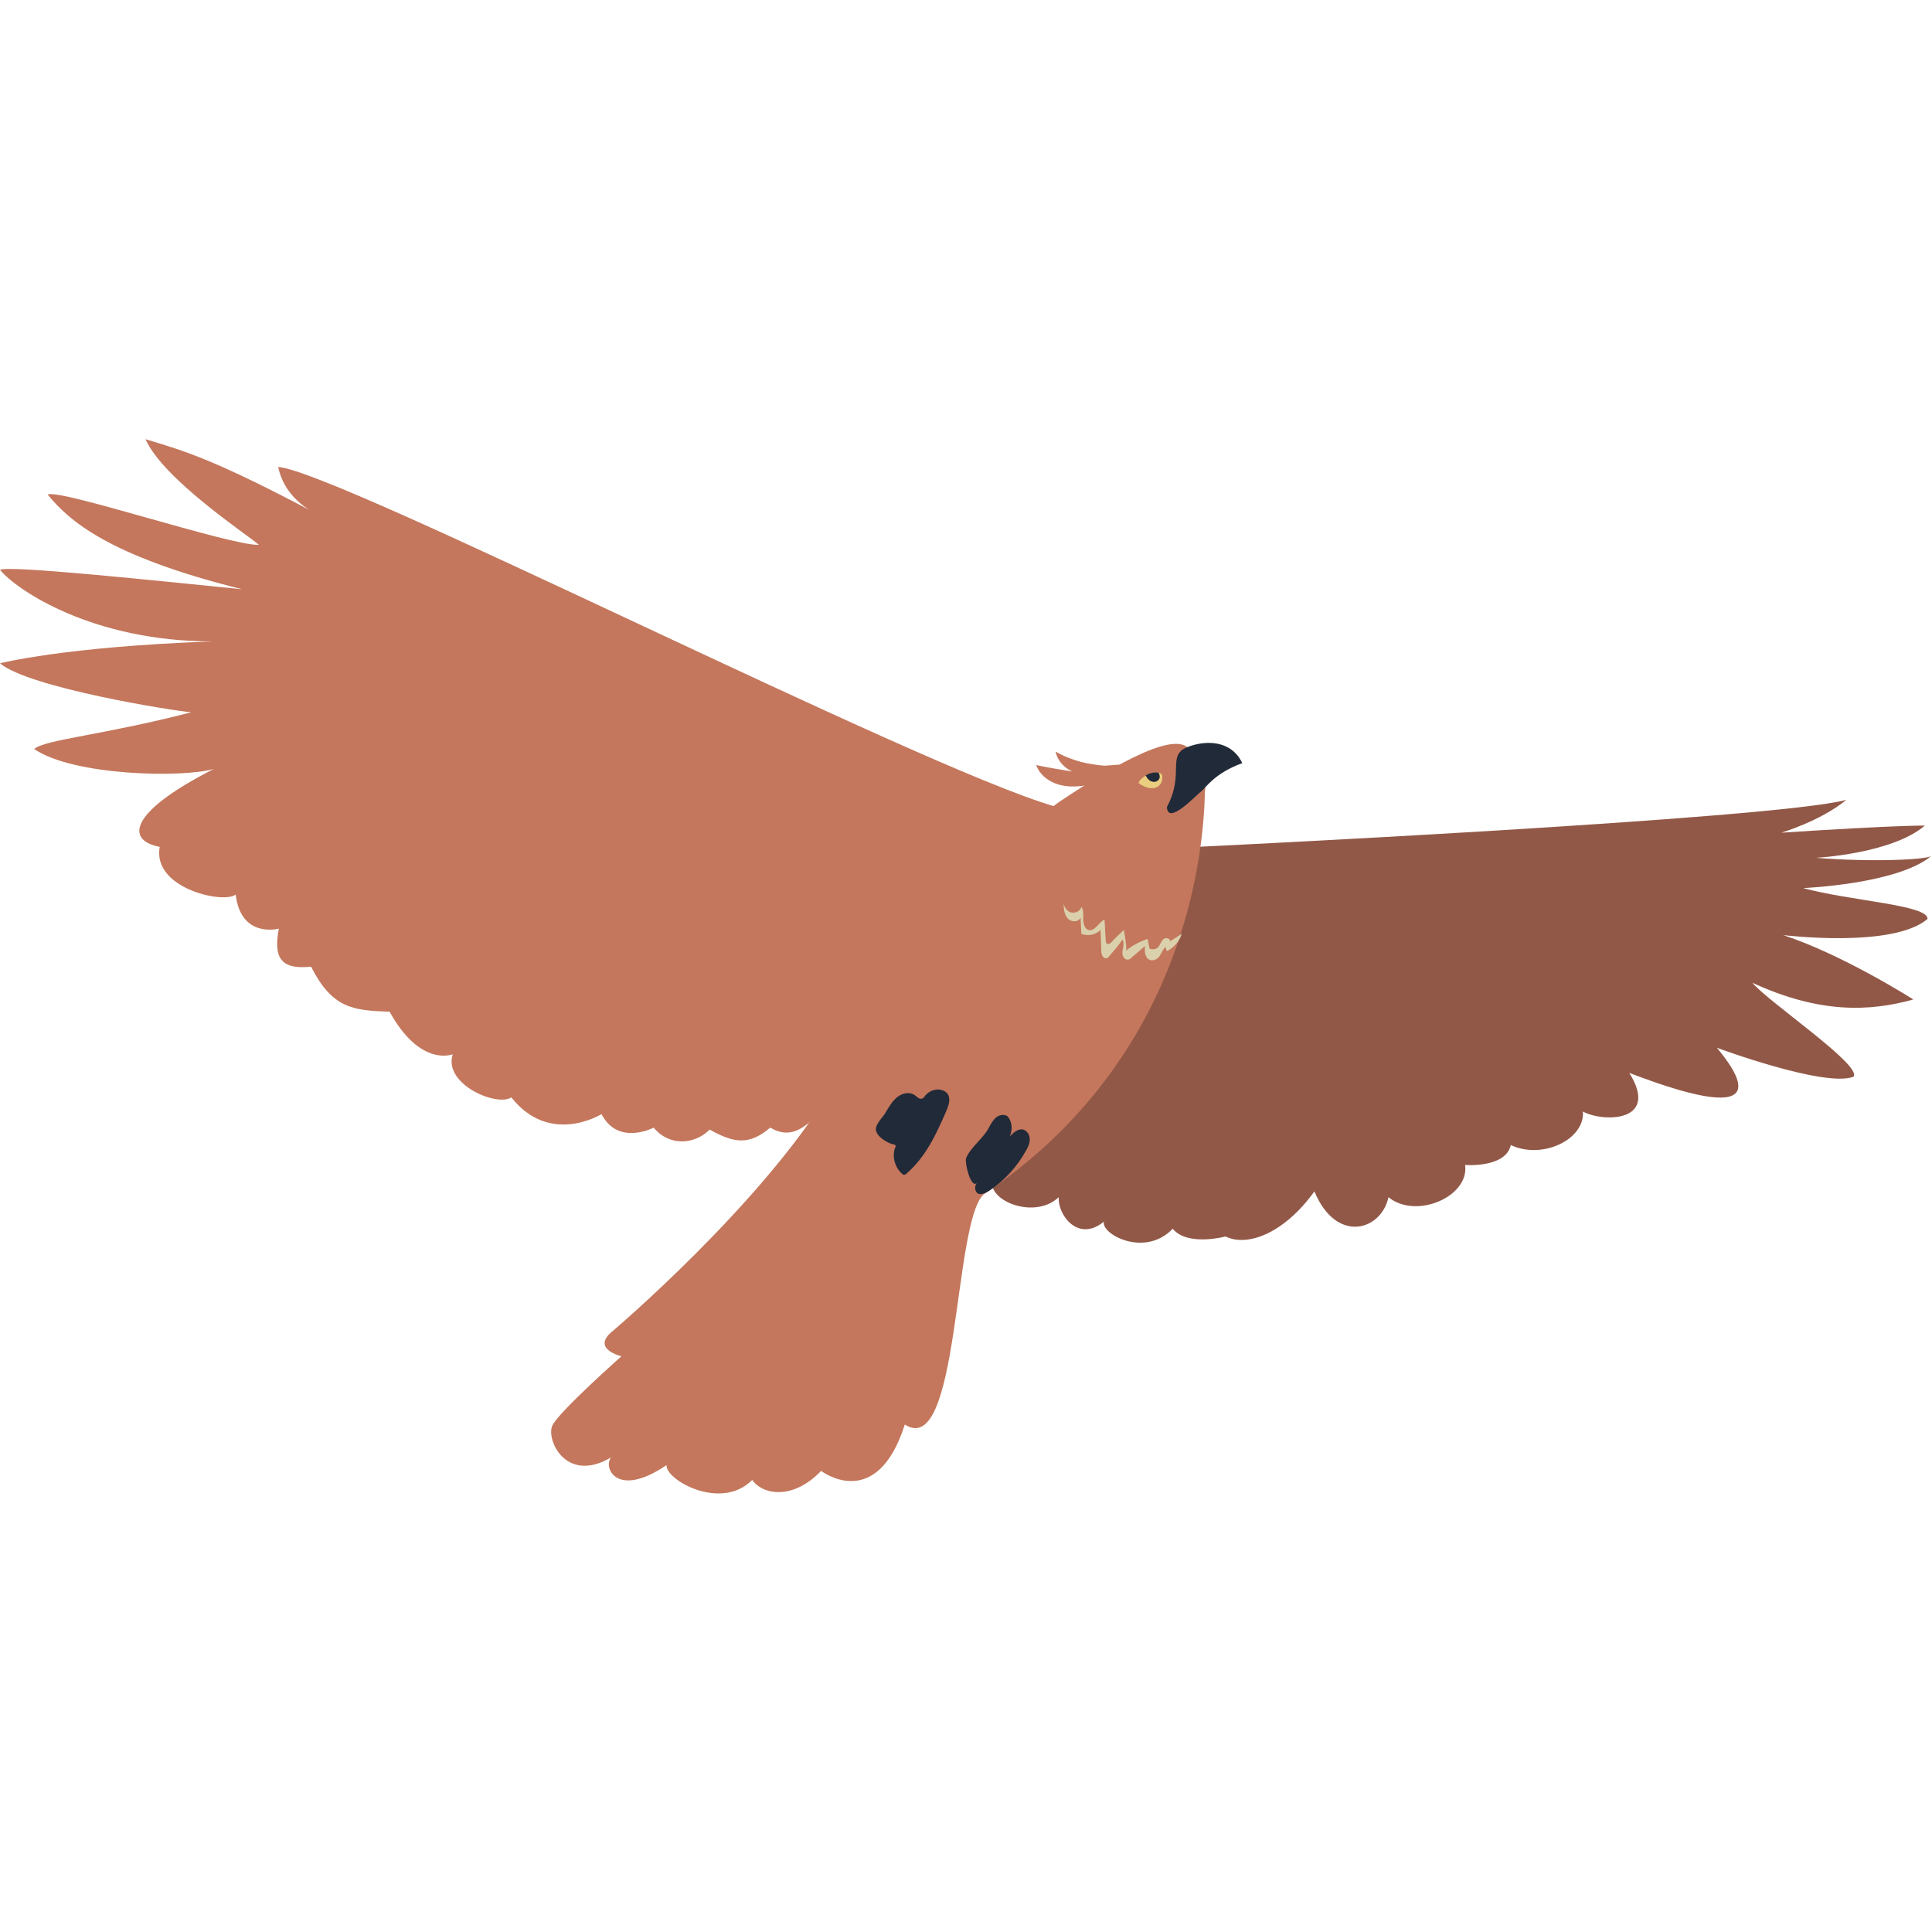 <?xml version="1.0" encoding="utf-8"?>
<!-- Generator: Adobe Illustrator 23.0.1, SVG Export Plug-In . SVG Version: 6.00 Build 0)  -->
<svg version="1.1" id="Layer_1" xmlns="http://www.w3.org/2000/svg" xmlns:xlink="http://www.w3.org/1999/xlink" x="0px" y="0px"
	 viewBox="0 0 300 300" style="enable-background:new 0 0 300 300;" xml:space="preserve">
<style type="text/css">
	.st0{fill:#925847;}
	.st1{fill:#C4775C;}
	.st2{fill:#EBCE7F;}
	.st3{fill:#212A39;}
	.st4{fill:#DAD0AC;}
</style>
<g>
	<path class="st0" d="M185.9,131.5c0,0,89.8-4.3,100.8-7.3c-4,3.3-10.1,5.1-10.1,5.1c18.4-1.2,22.3-1.1,22.3-1.1
		c-5.2,4.4-16.9,5-16.9,5c8.7,0.7,17.2,0.3,17.9-0.3c-5.2,4.4-19.9,5-19.9,5c7.2,2,19.5,2.6,19.3,4.8c-5.4,4.6-22.4,2.5-22.4,2.5
		c9.4,3.1,20.2,10,20.2,10c-6.8,1.9-14.6,2.2-25-2.6c2.5,3,17.2,12.9,15.7,14.6c-4.5,1.7-21.2-4.5-21.2-4.5
		c2.9,3.5,10.1,13-13.6,3.9c4.8,7.7-4.1,7.7-7.2,6c0.3,4.4-6.4,7.5-11.2,5.2c-0.8,3.6-7.1,3.1-7.1,3.1c0.7,4.9-7.6,8.5-11.9,5
		c-1.1,5.2-8.1,7.3-11.5-0.9c-4.6,6.4-10.3,8.7-13.8,7c0,0-5.9,1.6-8.2-1.2c-4.3,4.5-11.1,0.9-10.7-1.1c-4,3.3-7.2-1.1-7-3.8
		c-4,3.8-12.2,0.1-10-3.4C156.7,179,177.7,136.7,185.9,131.5z"/>
	<path class="st1" d="M163.7,125.2C142.4,119,52.7,73.3,43.2,72.5c1.1,5.4,6.2,7.4,6.2,7.4c-16-8.5-20.5-9.8-26.8-11.7
		c2.7,6.2,15.9,14.9,17.6,16.4c-4.3,0.2-31.1-8.8-32.8-7.8c3.3,4,9.3,9.5,30.2,14.7c-13-1.3-36.6-3.8-37.6-3
		c2.7,3.2,14.4,11.1,33,11.1C10.1,100.4,0,103,0,103c4.5,3.8,27,7.4,29.7,7.6c-13.9,3.6-22.6,4.2-24.4,5.7
		c6.1,4.2,23.2,4.5,27.9,3.1c-13.9,7.1-13.3,11.2-8.4,12.1c-1.2,6.5,10,8.9,11.8,7.4c0.8,6.9,6.7,5.3,6.7,5.3
		c-0.9,4.6,0.4,6.4,5,5.9c3.3,6.5,6.5,6.8,12.2,7c4.8,8.7,9.8,6.6,9.8,6.6c-1.5,4.7,6.9,8.2,9.1,6.7c6,7.6,14,2.6,14,2.6
		c2.6,5,8.1,2.1,8.1,2.1c2.5,3,6.4,2.6,8.7,0.3c3.9,2.2,6.2,2.4,9.4-0.3c3.3,1.9,5.7,0.3,10.1-5.1
		C134,164.6,163.7,125.2,163.7,125.2z"/>
	<path class="st1" d="M164.8,124.3c3.5-2.3,15.9-10.7,19.4-8.4c3.5,2.5,3.1,4.8,2.9,7.1c-0.2,8.2-2.3,40.9-34.4,62.5
		c-4.7,4.5-3.7,41.2-12.2,35.7c-4.4,13.8-13,7.2-13,7.2c-4.3,4.5-9,3.8-10.7,1.4c-4.8,4.9-13.5,0-13.3-2.3c-7.8,5.3-9.9,0.3-8.6-1.2
		c-7.1,4.2-10.2-2.9-9.1-5c1.2-2.3,10.7-10.7,10.7-10.7s-4.7-1.1-1.5-3.8c3.2-2.7,26.8-23.4,35.8-40.8S158,128.8,164.8,124.3z"/>
	<path class="st2" d="M176.8,121.6c-0.1-0.5,2.2-2.3,3.6-1.4C180.9,121.8,179.3,123.4,176.8,121.6z"/>
	<path class="st3" d="M184.4,116c2.8-1.1,6.8-1.1,8.5,2.5c-4.4,1.6-5.7,3.9-6.4,4.4c-0.7,0.5-5.2,5.4-5.3,2.4
		C184,120.1,181.1,117.3,184.4,116z"/>
	<path class="st3" d="M177.9,120.4c0.8,1.8,2.8,0.9,2-0.4C180,120,179.1,119.7,177.9,120.4"/>
	<path class="st1" d="M163.9,116.7c0.3,1.4,1.3,2.5,2.6,3.1c-1.9-0.3-3.7-0.6-5.6-1c0.5,1.4,1.7,2.4,3.1,2.9s2.9,0.5,4.3,0.3
		c0.9-0.1,7.3-1.9,6.6-3c-0.3-0.5-2.8-0.1-3.4-0.1c-1.2-0.1-2.5-0.3-3.7-0.6C166.4,117.9,165.1,117.4,163.9,116.7z"/>
	<path class="st3" d="M137.6,172.6c0.5-0.8,1-1.7,1.8-2.3c0.8-0.6,1.9-0.8,2.7-0.2c0.3,0.2,0.6,0.6,1,0.5c0.2,0,0.4-0.2,0.5-0.4
		c0.4-0.5,1-0.9,1.7-1c0.6-0.1,1.4,0.1,1.8,0.6c0.6,0.8,0.2,1.9-0.2,2.8c-1.5,3.5-3.2,7.1-6.1,9.6c-0.1,0.1-0.2,0.2-0.3,0.2
		c-0.2,0.1-0.4-0.1-0.6-0.3c-1-1-1.4-2.6-0.9-3.9c0.1-0.1,0.1-0.3,0-0.4c-0.1-0.1-0.2-0.1-0.3-0.1c-0.9-0.2-2.6-1.2-2.7-2.3
		C136,174.4,137.2,173.4,137.6,172.6z"/>
	<path class="st3" d="M153.6,175c0.3-0.5,0.6-1.1,1.1-1.5s1.2-0.5,1.7-0.2c0.2,0.2,0.4,0.5,0.5,0.8c0.3,0.8,0.2,1.6-0.1,2.4
		c0.5-0.6,1.3-1.3,2.1-1.1c0.6,0.2,1,0.8,1,1.5s-0.3,1.3-0.6,1.8c-1.4,2.5-3.3,4.6-5.7,6.2c-0.5,0.3-1,0.6-1.6,0.5
		c-0.6-0.2-0.8-1.2-0.3-1.7c-1,0.9-1.9-3.2-1.7-3.8C150.6,178.2,152.8,176.7,153.6,175z"/>
	<path class="st4" d="M165.7,142.5c0.5,0.7,1.7,0.8,2.1,0c0,0.8,0.1,1.7,0.1,2.5c1,0.4,2.2,0.2,3-0.6c0,1.1,0.1,2.1,0.1,3.2
		c0,0.5,0.2,1.2,0.7,1.2c0.3,0,0.5-0.2,0.6-0.4c0.7-0.8,1.4-1.6,2-2.5c0.3,0.5,0.1,1.2,0,1.8c-0.1,0.6,0.2,1.4,0.9,1.3
		c0.2,0,0.4-0.2,0.5-0.3c0.7-0.6,1.4-1.2,2.1-1.8c-0.1,0.9,0,2,0.9,2.2c0.5,0.1,1.1-0.2,1.4-0.7s0.5-1,0.9-1.4
		c0,0.3,0.1,0.5,0.2,0.7c1.1-0.6,2-1.6,2.3-2.7c-0.6,0.4-1.2,0.8-1.9,1.2c0.3-0.4-0.5-0.7-0.9-0.4c-0.4,0.3-0.5,0.8-0.8,1.2
		c-0.3,0.4-0.9,0.5-1.4,0.3c-0.1-0.5-0.2-1-0.3-1.5c-1.2,0.4-2.4,1-3.3,1.8c0-1.1-0.2-2.1-0.4-3.2c-0.6,0.6-1.3,1.2-1.9,1.9
		c-0.2,0.2-0.4,0.3-0.6,0.3c-0.3-0.1-0.3-0.4-0.3-0.7c-0.1-1-0.1-2.1-0.2-3.1c-0.9,0.4-1.5,1.9-2.5,1.6c-0.6-0.2-0.8-1-0.8-1.7
		c0-0.7,0.1-1.4-0.3-1.9c-0.1,0.8-1.3,1.2-2,0.7c-0.5-0.4-0.8-1-0.8-1.6C165.2,140.6,165.1,141.7,165.7,142.5z"/>
</g>
</svg>
